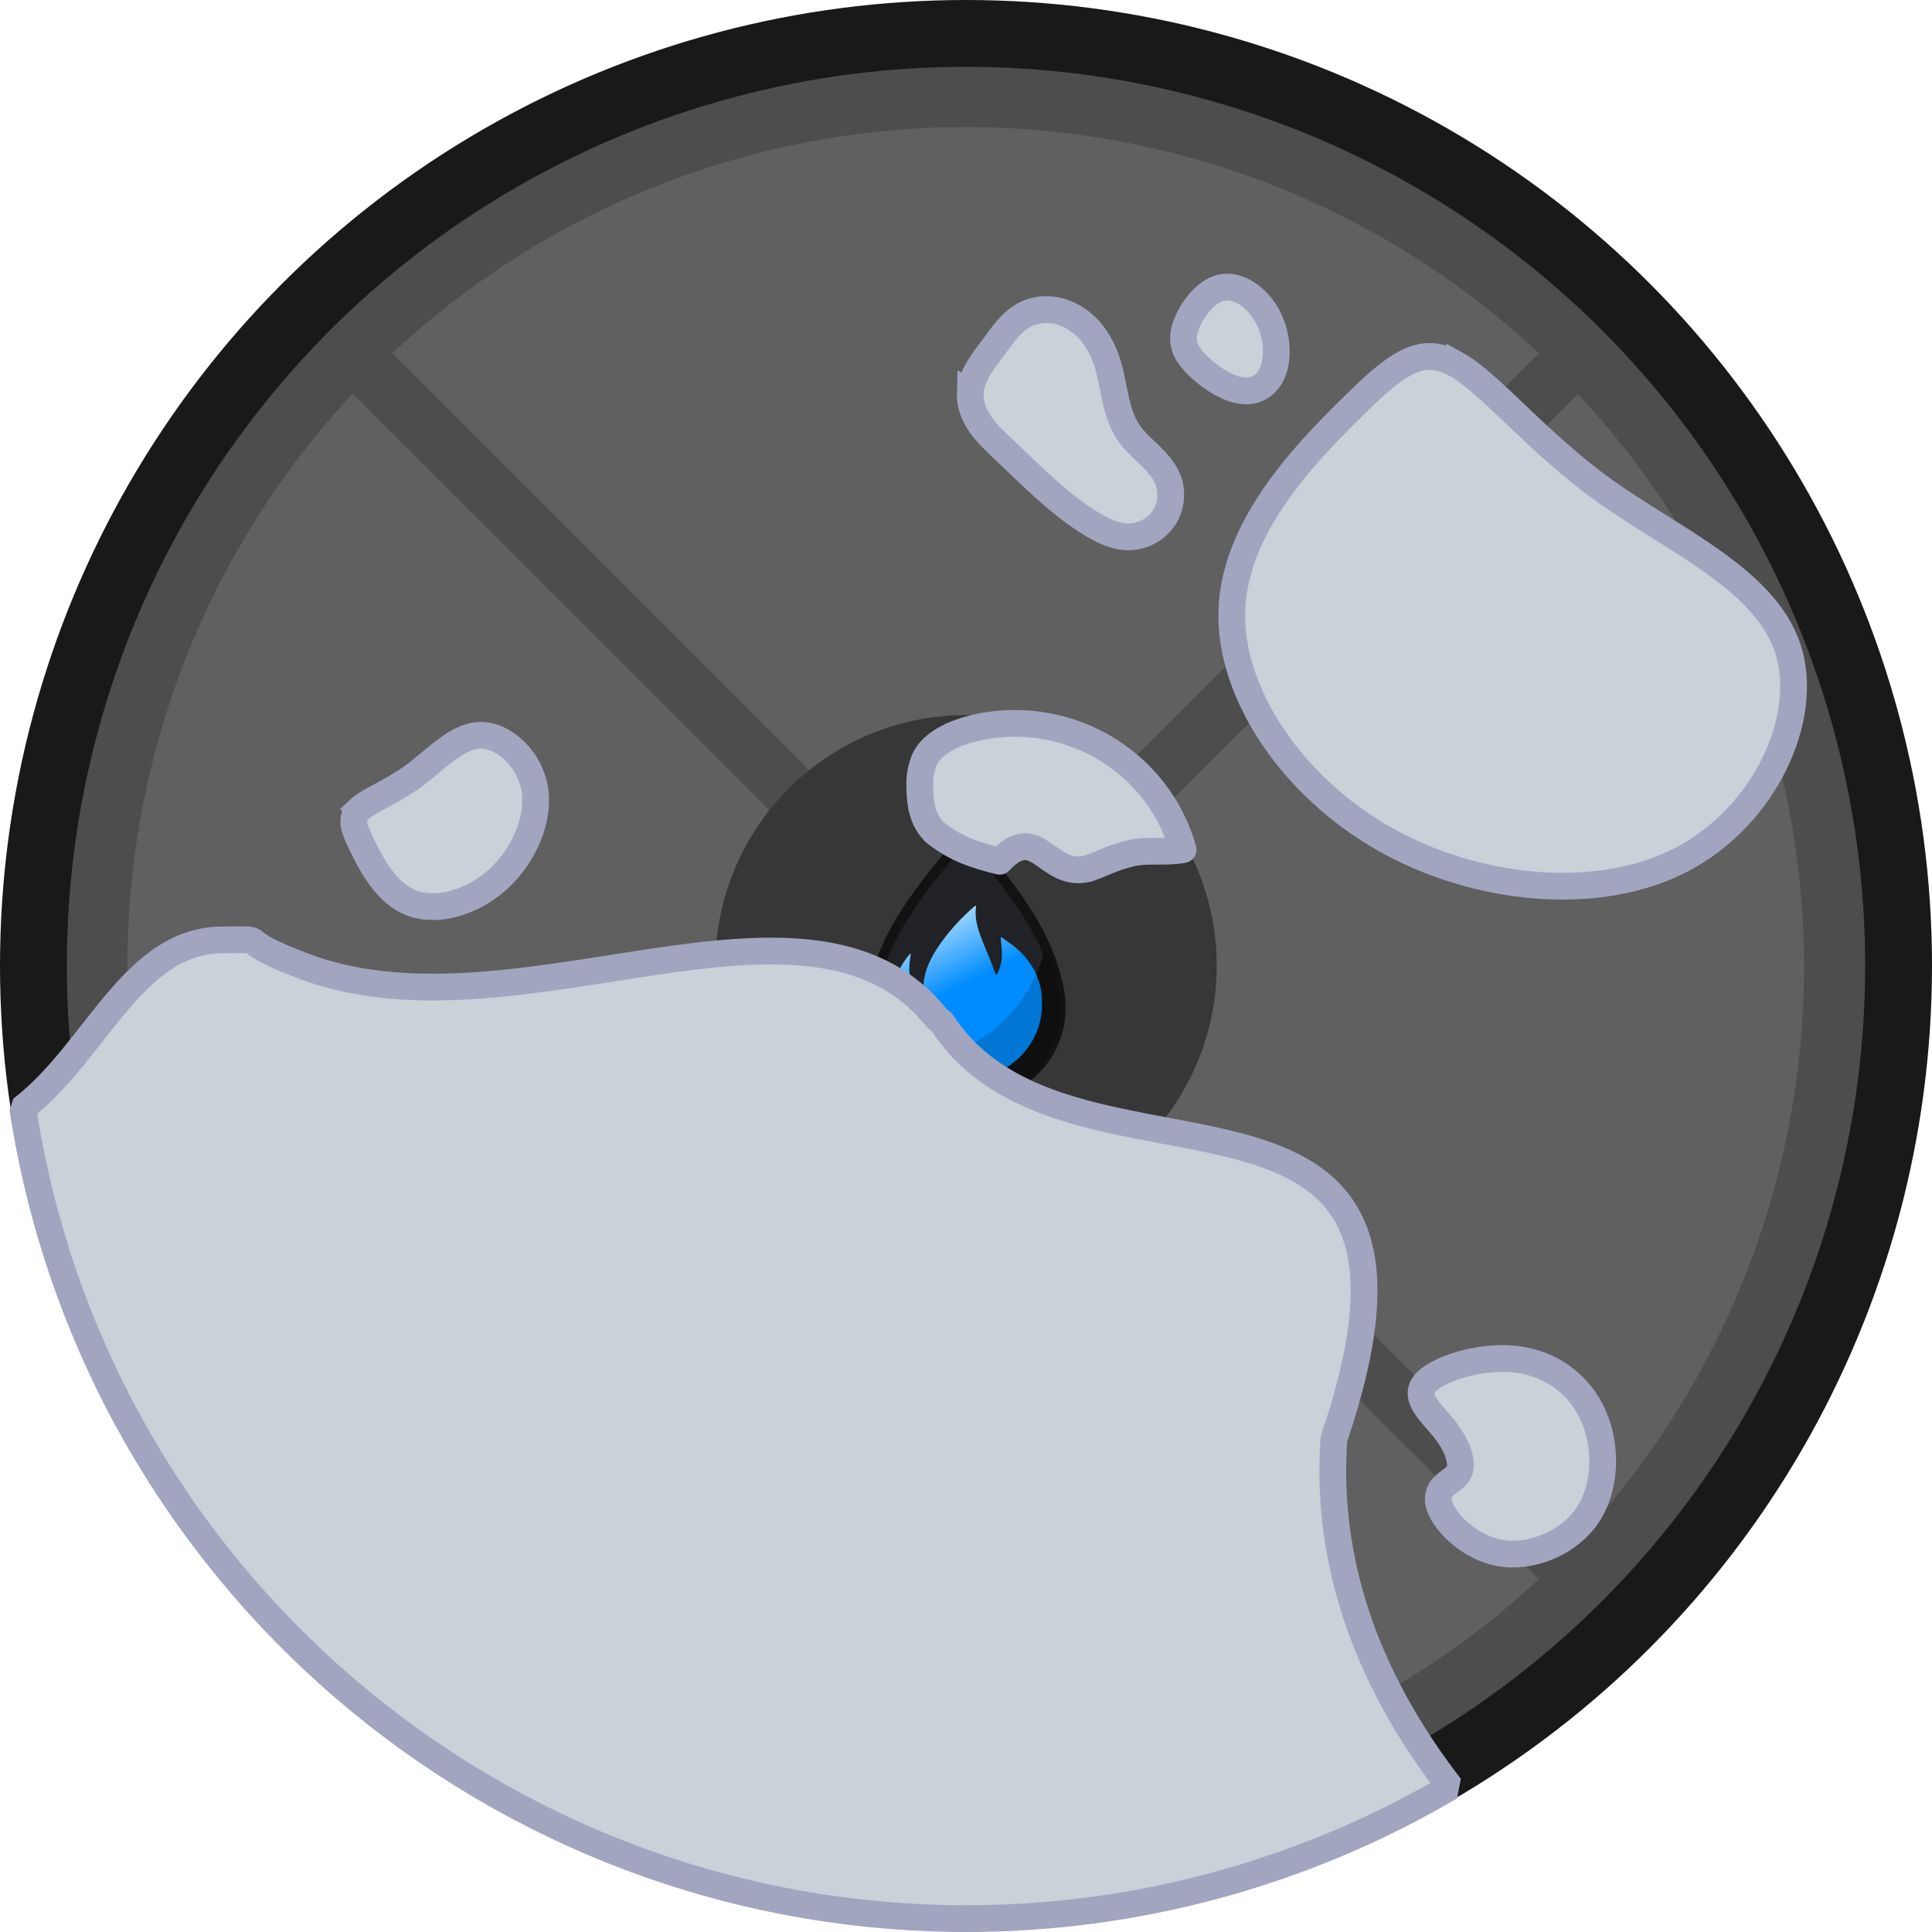 <?xml version="1.0" encoding="UTF-8" standalone="no"?>
<!-- Created with Inkscape (http://www.inkscape.org/) -->

<svg
   width="684.499"
   height="684.499"
   viewBox="0 0 181.107 181.107"
   version="1.1"
   id="svg23533"
   inkscape:version="1.3 (0e150ed, 2023-07-21)"
   sodipodi:docname="large_refinery_barrel.svg"
   xmlns:inkscape="http://www.inkscape.org/namespaces/inkscape"
   xmlns:sodipodi="http://sodipodi.sourceforge.net/DTD/sodipodi-0.dtd"
   xmlns:xlink="http://www.w3.org/1999/xlink"
   xmlns="http://www.w3.org/2000/svg"
   xmlns:svg="http://www.w3.org/2000/svg">
  <sodipodi:namedview
     id="namedview23535"
     pagecolor="#505050"
     bordercolor="#ffffff"
     borderopacity="1"
     inkscape:pageshadow="0"
     inkscape:pageopacity="0"
     inkscape:pagecheckerboard="1"
     inkscape:document-units="px"
     showgrid="false"
     units="px"
     inkscape:zoom="1"
     inkscape:cx="353.5"
     inkscape:cy="393.5"
     inkscape:window-width="1440"
     inkscape:window-height="686"
     inkscape:window-x="0"
     inkscape:window-y="25"
     inkscape:window-maximized="0"
     inkscape:current-layer="layer1"
     inkscape:showpageshadow="2"
     inkscape:deskcolor="#d1d1d1" />
  <defs
     id="defs23530">
    <inkscape:path-effect
       effect="bspline"
       id="path-effect437-3-8"
       is_visible="true"
       lpeversion="1"
       weight="33.333"
       steps="2"
       helper_size="0"
       apply_no_weight="true"
       apply_with_weight="true"
       only_selected="false"
       uniform="false" />
    <inkscape:path-effect
       effect="bspline"
       id="path-effect445-1-4"
       is_visible="true"
       lpeversion="1"
       weight="33.333"
       steps="2"
       helper_size="0"
       apply_no_weight="true"
       apply_with_weight="true"
       only_selected="false"
       uniform="false" />
    <inkscape:path-effect
       effect="bspline"
       id="path-effect433-7-2"
       is_visible="true"
       lpeversion="1"
       weight="33.333"
       steps="2"
       helper_size="0"
       apply_no_weight="true"
       apply_with_weight="true"
       only_selected="false"
       uniform="false" />
    <inkscape:path-effect
       effect="bspline"
       id="path-effect362-3-3"
       is_visible="true"
       lpeversion="1"
       weight="33.333"
       steps="2"
       helper_size="0"
       apply_no_weight="true"
       apply_with_weight="true"
       only_selected="false"
       uniform="false" />
    <inkscape:path-effect
       effect="bspline"
       id="path-effect437-3-8-3-6"
       is_visible="true"
       lpeversion="1"
       weight="33.333"
       steps="2"
       helper_size="0"
       apply_no_weight="true"
       apply_with_weight="true"
       only_selected="false"
       uniform="false" />
    <inkscape:path-effect
       effect="bspline"
       id="path-effect445-1-4-5-6"
       is_visible="true"
       lpeversion="1"
       weight="33.333"
       steps="2"
       helper_size="0"
       apply_no_weight="true"
       apply_with_weight="true"
       only_selected="false"
       uniform="false" />
    <linearGradient
       inkscape:collect="always"
       xlink:href="#linearGradient1789"
       id="linearGradient130967"
       gradientUnits="userSpaceOnUse"
       gradientTransform="matrix(0.408,0,0,0.408,159.133,359.117)"
       x1="112.28"
       y1="85.87"
       x2="96.735"
       y2="54.829" />
    <linearGradient
       inkscape:collect="always"
       id="linearGradient1789">
      <stop
         style="stop-color:#008cff;stop-opacity:1;"
         offset="0.538"
         id="stop1785" />
      <stop
         style="stop-color:#a5d9ff;stop-opacity:1;"
         offset="1"
         id="stop1787" />
    </linearGradient>
    <inkscape:path-effect
       effect="bspline"
       id="path-effect433-7-2-9-1"
       is_visible="true"
       lpeversion="1"
       weight="33.333"
       steps="2"
       helper_size="0"
       apply_no_weight="true"
       apply_with_weight="true"
       only_selected="false"
       uniform="false" />
    <inkscape:path-effect
       effect="bspline"
       id="path-effect362-3-3-0-5"
       is_visible="true"
       lpeversion="1"
       weight="33.333"
       steps="2"
       helper_size="0"
       apply_no_weight="true"
       apply_with_weight="true"
       only_selected="false"
       uniform="false" />
    <inkscape:path-effect
       effect="spiro"
       id="path-effect6205-1-3-9"
       is_visible="true"
       lpeversion="1" />
    <inkscape:path-effect
       effect="bspline"
       id="path-effect55081-5-2-6-6-5-2"
       is_visible="true"
       lpeversion="1.3"
       weight="33.333"
       steps="2"
       helper_size="0"
       apply_no_weight="true"
       apply_with_weight="true"
       only_selected="false"
       uniform="false" />
    <inkscape:path-effect
       effect="bspline"
       id="path-effect29-8-0"
       is_visible="true"
       lpeversion="1.3"
       weight="33.333"
       steps="2"
       helper_size="0"
       apply_no_weight="true"
       apply_with_weight="true"
       only_selected="false"
       uniform="false" />
    <inkscape:path-effect
       effect="bspline"
       id="path-effect31-1-8"
       is_visible="true"
       lpeversion="1.3"
       weight="33.333"
       steps="2"
       helper_size="0"
       apply_no_weight="true"
       apply_with_weight="true"
       only_selected="false"
       uniform="false" />
    <inkscape:path-effect
       effect="bspline"
       id="path-effect33-0-46"
       is_visible="true"
       lpeversion="1.3"
       weight="33.333"
       steps="2"
       helper_size="0"
       apply_no_weight="true"
       apply_with_weight="true"
       only_selected="false"
       uniform="false" />
  </defs>
  <g
     inkscape:label="Layer 1"
     inkscape:groupmode="layer"
     id="layer1"
     transform="translate(-29.104,57.944)">
    <g
       id="g1">
      <ellipse
         style="fill:#191919;fill-opacity:1;stroke-width:0.438;stroke-linecap:square;stroke-linejoin:bevel"
         id="path864-5"
         cx="119.658"
         cy="32.585"
         rx="90.554"
         ry="90.529" />
      <ellipse
         style="fill:#4d4d4d;fill-opacity:1;stroke-width:0.408;stroke-linecap:square;stroke-linejoin:bevel"
         id="path864-3-0"
         cx="119.657"
         cy="32.585"
         rx="84.289"
         ry="84.266" />
      <path
         id="path2391-3"
         style="fill:#606060;fill-opacity:1;stroke-width:1.058;stroke-linecap:square;stroke-linejoin:bevel"
         d="m 65.879,-24.834 53.753,53.738 53.743,-53.729 a 78.714,78.692 0 0 0 -107.496,-0.01 z m -3.707,3.776 a 78.714,78.692 0 0 0 0.061,107.346 l 53.657,-53.643 z m 3.805,111.084 a 78.714,78.692 0 0 0 107.373,0.064 L 119.632,36.386 Z m 57.396,-57.381 53.718,53.703 a 78.714,78.692 0 0 0 -0.061,-107.346 z" />
      <path
         style="fill:#373737;fill-opacity:1;stroke-width:1.058;stroke-linecap:square;stroke-linejoin:bevel"
         id="path1541-2"
         sodipodi:type="arc"
         sodipodi:cx="119.6575"
         sodipodi:cy="32.585175"
         sodipodi:rx="23.502504"
         sodipodi:ry="23.496187"
         sodipodi:start="4.7130348"
         sodipodi:end="4.7129998"
         sodipodi:open="true"
         sodipodi:arc-type="arc"
         d="M 119.673,9.089 A 23.503,23.496 0 0 1 143.16,32.6 23.503,23.496 0 0 1 119.643,56.081 23.503,23.496 0 0 1 96.155,32.571 23.503,23.496 0 0 1 119.672,9.089" />
      <g
         id="g91049-6"
         style="display:inline;stroke-width:1"
         transform="matrix(1,0,0,1,-80.715,-353.649)">
        <path
           style="fill:#212226;stroke:#121212;stroke-width:0.945;stroke-linecap:round;stroke-linejoin:round;stroke-miterlimit:10"
           d="m 200.71,374.34 c 0.362,0.411 1.086,1.234 1.76,2.039 0.674,0.806 1.299,1.595 1.908,2.407 0.609,0.811 1.201,1.645 1.738,2.505 0.537,0.861 1.02,1.749 1.392,2.505 0.373,0.757 0.636,1.382 0.888,2.127 0.252,0.746 0.493,1.612 0.641,2.33 0.148,0.718 0.203,1.288 0.203,1.908 -1e-5,0.619 -0.055,1.288 -0.236,2.001 -0.181,0.713 -0.488,1.469 -0.844,2.105 -0.356,0.636 -0.762,1.151 -1.25,1.65 -0.488,0.499 -1.058,0.981 -1.688,1.371 -0.63,0.389 -1.321,0.685 -2.034,0.905 -0.713,0.219 -1.447,0.362 -2.089,0.433 -0.641,0.071 -1.19,0.071 -1.683,0.033 -0.493,-0.038 -0.932,-0.115 -1.321,-0.214 -0.389,-0.099 -0.729,-0.219 -1.096,-0.373 -0.367,-0.153 -0.762,-0.34 -1.25,-0.647 -0.488,-0.307 -1.069,-0.735 -1.551,-1.168 -0.482,-0.433 -0.866,-0.872 -1.151,-1.239 -0.285,-0.367 -0.471,-0.663 -0.691,-1.146 -0.219,-0.482 -0.471,-1.151 -0.625,-1.71 -0.154,-0.559 -0.208,-1.009 -0.225,-1.502 -0.016,-0.493 0.005,-1.031 0.104,-1.721 0.099,-0.691 0.274,-1.535 0.559,-2.423 0.285,-0.888 0.68,-1.82 1.075,-2.637 0.395,-0.817 0.789,-1.519 1.283,-2.303 0.493,-0.784 1.085,-1.65 1.754,-2.549 0.669,-0.899 1.414,-1.831 2.045,-2.604 0.63,-0.773 1.146,-1.387 1.464,-1.776 0.318,-0.389 0.439,-0.554 0.499,-0.636 0.06,-0.082 0.06,-0.082 0.422,0.329 z"
           id="path435-5-8-2"
           inkscape:path-effect="#path-effect437-3-8-3-6"
           inkscape:original-d="m 200.34856,373.92894 c 0.72376,0.82245 1.44742,1.64478 2.17097,2.46701 0.6251,0.78957 1.25006,1.57899 1.87492,2.36833 0.59221,0.83342 1.18428,1.66671 1.77625,2.4999 0.48256,0.88825 0.96499,1.77636 1.44732,2.66437 0.26326,0.6251 0.5264,1.25006 0.78944,1.87493 0.24133,0.86632 0.48254,1.73249 0.72365,2.59858 0.0549,0.57027 0.10976,1.14042 0.16447,1.71046 -0.0547,0.66896 -0.10954,1.33777 -0.16447,2.0065 -0.3069,0.75667 -0.6139,1.51321 -0.92101,2.26965 -0.40559,0.51545 -0.81127,1.03077 -1.21706,1.54599 -0.57006,0.48256 -1.1402,0.96498 -1.71046,1.44731 -0.69067,0.29616 -1.38142,0.59219 -2.07229,0.88813 -0.73452,0.14265 -1.46913,0.28518 -2.20386,0.42761 -0.54813,1.1e-4 -1.09635,1.1e-4 -1.64468,0 -0.43848,-0.0767 -0.87705,-0.15339 -1.31574,-0.23025 -0.33979,-0.12051 -0.67969,-0.24111 -1.01969,-0.36183 -0.39462,-0.18629 -0.78934,-0.37269 -1.18417,-0.55919 -0.58102,-0.42751 -1.16212,-0.85512 -1.74335,-1.28284 -0.38366,-0.43848 -0.76741,-0.87706 -1.15127,-1.31574 -0.18629,-0.29594 -0.37268,-0.59198 -0.55919,-0.88813 -0.25208,-0.66874 -0.50426,-1.33755 -0.75655,-2.0065 -0.0547,-0.44944 -0.10954,-0.89898 -0.16447,-1.34863 0.022,-0.53716 0.044,-1.07441 0.0658,-1.61178 0.17555,-0.84417 0.35098,-1.68842 0.5263,-2.53279 0.39484,-0.93189 0.78955,-1.86386 1.18416,-2.79595 0.39484,-0.70163 0.78955,-1.40334 1.18417,-2.10518 0.5922,-0.8661 1.18427,-1.73228 1.77624,-2.59858 0.74571,-0.93189 1.49128,-1.86385 2.23676,-2.79594 0.51545,-0.61392 1.03077,-1.22792 1.54599,-1.84204 0.12072,-0.16436 0.24133,-0.32882 0.36183,-0.4934 z" />
        <path
           style="fill:#0f0f0f;fill-opacity:1;stroke:#121212;stroke-width:0.945;stroke-linecap:round;stroke-linejoin:round;stroke-miterlimit:10;stroke-opacity:0"
           d="m 193.452,395.315 c 0.274,0.005 0.822,0.017 1.436,0 0.614,-0.017 1.294,-0.06 2.001,-0.197 0.707,-0.137 1.442,-0.367 2.111,-0.609 0.669,-0.241 1.272,-0.493 1.908,-0.839 0.636,-0.345 1.305,-0.784 1.919,-1.261 0.614,-0.477 1.173,-0.992 1.705,-1.579 0.532,-0.587 1.036,-1.244 1.497,-2.006 0.461,-0.762 0.877,-1.628 1.135,-2.248 0.258,-0.619 0.356,-0.992 0.422,-1.239 0.066,-0.247 0.099,-0.367 0.165,-0.439 0.066,-0.071 0.165,-0.093 0.247,-0.011 0.082,0.082 0.148,0.269 0.247,0.543 0.099,0.274 0.23,0.636 0.4,1.223 0.17,0.587 0.378,1.398 0.493,2.165 0.115,0.768 0.137,1.491 0.066,2.226 -0.071,0.735 -0.236,1.48 -0.471,2.127 -0.236,0.647 -0.543,1.195 -0.866,1.683 -0.323,0.488 -0.663,0.916 -1.091,1.338 -0.428,0.422 -0.943,0.839 -1.453,1.157 -0.51,0.318 -1.014,0.537 -1.59,0.746 -0.576,0.208 -1.223,0.406 -1.858,0.51 -0.636,0.104 -1.261,0.115 -1.88,0.088 -0.619,-0.027 -1.233,-0.093 -1.853,-0.241 -0.62,-0.148 -1.244,-0.378 -1.82,-0.663 -0.576,-0.285 -1.102,-0.625 -1.535,-0.965 -0.433,-0.34 -0.773,-0.68 -0.976,-0.877 -0.203,-0.197 -0.269,-0.252 -0.323,-0.291 -0.055,-0.038 -0.099,-0.06 -0.148,-0.115 -0.049,-0.055 -0.104,-0.143 -0.132,-0.186 -0.028,-0.044 -0.028,-0.044 0.247,-0.038 z"
           id="path443-7-2-5"
           inkscape:path-effect="#path-effect445-1-4-5-6"
           inkscape:original-d="m 193.17778,395.30969 c 0.54834,0.0111 1.09656,0.022 1.64468,0.0329 0.67992,-0.0437 1.3597,-0.0876 2.03939,-0.13158 0.73474,-0.23015 1.46935,-0.4604 2.20386,-0.69076 0.60317,-0.25208 1.2062,-0.50426 1.80914,-0.75655 0.66896,-0.43848 1.33778,-0.87705 2.00651,-1.31574 0.5593,-0.51523 1.11848,-1.03055 1.67756,-1.54599 0.50449,-0.65777 1.00884,-1.31563 1.5131,-1.97361 0.41677,-0.8661 0.83341,-1.73228 1.24995,-2.59858 0.0988,-0.37269 0.19747,-0.74548 0.29605,-1.11838 0.033,-0.1205 0.0659,-0.24111 0.0987,-0.36183 0.0988,-0.0218 0.19746,-0.0437 0.29604,-0.0658 0.0659,0.18651 0.13168,0.37291 0.19736,0.55919 0.13168,0.36195 0.26326,0.72377 0.39472,1.08549 0.20844,0.81149 0.41676,1.62285 0.62498,2.43411 0.0221,0.72378 0.044,1.44742 0.0658,2.17097 -0.16437,0.74571 -0.32883,1.49128 -0.49341,2.23676 -0.3069,0.54834 -0.6139,1.09655 -0.92101,1.64467 -0.3398,0.42773 -0.67969,0.85534 -1.0197,1.28284 -0.51523,0.41677 -1.03055,0.83341 -1.54599,1.24996 -0.50427,0.2194 -1.00863,0.43868 -1.5131,0.65786 -0.64681,0.19748 -1.2937,0.39483 -1.94071,0.59209 -0.62489,0.0111 -1.24985,0.022 -1.87493,0.0329 -0.61392,-0.0657 -1.22792,-0.13147 -1.84204,-0.19737 -0.62488,-0.23015 -1.24984,-0.4604 -1.87493,-0.69076 -0.52619,-0.3398 -1.05248,-0.67969 -1.57888,-1.0197 -0.3398,-0.3398 -0.67969,-0.67969 -1.0197,-1.01969 -0.0657,-0.0547 -0.13146,-0.10954 -0.19736,-0.16447 -0.0437,-0.0218 -0.0876,-0.0437 -0.13157,-0.0658 -0.0547,-0.0876 -0.10954,-0.17532 -0.16447,-0.26315 z" />
        <path
           style="fill:url(#linearGradient130967);fill-opacity:1;stroke:none;stroke-width:0.945;stroke-linecap:round;stroke-linejoin:round;stroke-miterlimit:10"
           d="m 196.386,389.582 c -0.016,-0.203 -0.049,-0.608 -0.038,-1.069 0.011,-0.461 0.066,-0.976 0.197,-1.491 0.132,-0.515 0.34,-1.031 0.603,-1.535 0.263,-0.504 0.581,-0.998 0.948,-1.502 0.367,-0.504 0.784,-1.02 1.157,-1.442 0.373,-0.422 0.702,-0.751 1.036,-1.075 0.334,-0.323 0.674,-0.641 0.85,-0.778 0.175,-0.137 0.186,-0.093 0.175,0.022 -0.011,0.115 -0.044,0.302 -0.038,0.614 0.005,0.312 0.049,0.751 0.181,1.255 0.132,0.504 0.351,1.075 0.57,1.617 0.219,0.543 0.439,1.058 0.592,1.436 0.153,0.378 0.241,0.619 0.323,0.85 0.082,0.23 0.159,0.45 0.219,0.543 0.06,0.093 0.104,0.06 0.197,-0.143 0.093,-0.203 0.236,-0.576 0.312,-0.954 0.077,-0.378 0.088,-0.762 0.06,-1.173 -0.027,-0.411 -0.093,-0.85 -0.104,-1.053 -0.011,-0.203 0.033,-0.17 0.17,-0.077 0.137,0.093 0.367,0.247 0.691,0.488 0.323,0.241 0.74,0.57 1.118,0.959 0.378,0.389 0.718,0.839 0.954,1.217 0.236,0.378 0.367,0.685 0.417,0.85 0.049,0.164 0.016,0.186 -0.06,0.329 -0.077,0.143 -0.197,0.406 -0.384,0.768 -0.186,0.362 -0.439,0.822 -0.85,1.365 -0.411,0.543 -0.981,1.168 -1.639,1.798 -0.658,0.63 -1.403,1.266 -2.286,1.82 -0.883,0.554 -1.902,1.025 -2.927,1.371 -1.025,0.345 -2.056,0.565 -2.588,0.658 -0.532,0.093 -0.565,0.06 -0.718,-0.099 -0.154,-0.159 -0.428,-0.444 -0.68,-0.751 -0.252,-0.307 -0.482,-0.636 -0.685,-1.003 -0.203,-0.367 -0.378,-0.773 -0.532,-1.283 -0.154,-0.51 -0.285,-1.124 -0.34,-1.628 -0.055,-0.504 -0.033,-0.899 0.022,-1.338 0.055,-0.439 0.143,-0.921 0.329,-1.453 0.186,-0.532 0.471,-1.113 0.746,-1.568 0.274,-0.455 0.537,-0.784 0.674,-0.932 0.137,-0.148 0.148,-0.115 0.126,0.038 -0.022,0.153 -0.077,0.428 -0.104,0.757 -0.027,0.329 -0.027,0.713 0.017,1.168 0.044,0.455 0.132,0.981 0.241,1.354 0.11,0.373 0.241,0.592 0.373,0.762 0.132,0.17 0.263,0.291 0.378,0.367 0.115,0.077 0.214,0.11 0.263,0.126 0.049,0.016 0.049,0.016 0.033,-0.186 z"
           id="path431-8-1-7"
           inkscape:path-effect="#path-effect433-7-2-9-1"
           inkscape:original-d="m 196.40245,389.78492 c -0.0328,-0.40558 -0.0657,-0.81126 -0.0987,-1.21706 0.0549,-0.51523 0.10975,-1.03055 0.16446,-1.54599 0.20844,-0.51523 0.41676,-1.03055 0.62498,-1.54599 0.31808,-0.49331 0.63605,-0.9867 0.95391,-1.48021 0.41677,-0.51523 0.83341,-1.03055 1.24995,-1.54599 0.32905,-0.32883 0.65798,-0.65776 0.9868,-0.9868 0.34002,-0.31787 0.67991,-0.63584 1.0197,-0.95391 0.0111,0.044 0.022,0.0878 0.0329,0.13157 -0.0328,0.18651 -0.0657,0.3729 -0.0987,0.55919 0.044,0.43869 0.0878,0.87726 0.13157,1.31574 0.2194,0.57027 0.43869,1.14041 0.65788,1.71045 0.2194,0.51545 0.43869,1.03077 0.65786,1.546 0.0878,0.24133 0.17554,0.48254 0.26315,0.72365 0.0769,0.21941 0.15361,0.43869 0.23026,0.65787 0.044,-0.0328 0.0878,-0.0657 0.13157,-0.0987 0.14265,-0.37269 0.28519,-0.74547 0.42761,-1.11838 0.0111,-0.38365 0.022,-0.7674 0.0329,-1.15127 -0.0657,-0.43848 -0.13146,-0.87705 -0.19735,-1.31573 0.044,0.033 0.0878,0.0659 0.13157,0.0987 0.23036,0.15361 0.46061,0.30711 0.69076,0.4605 0.41677,0.32905 0.83341,0.65798 1.24995,0.98681 0.34002,0.44966 0.67991,0.89919 1.0197,1.34863 0.13168,0.30712 0.26326,0.61412 0.39472,0.92102 -0.0328,0.022 -0.0657,0.044 -0.0987,0.0658 -0.12051,0.26326 -0.24111,0.5264 -0.36183,0.78944 -0.25208,0.46062 -0.50426,0.92112 -0.75655,1.38152 -0.57006,0.6251 -1.1402,1.25006 -1.71046,1.87493 -0.74549,0.63606 -1.49106,1.27199 -2.23675,1.90782 -1.01962,0.47159 -2.03929,0.94305 -3.0591,1.41442 -1.03057,0.2194 -2.06121,0.43869 -3.09198,0.65787 -0.0328,-0.0328 -0.0657,-0.0657 -0.0987,-0.0987 -0.27401,-0.28498 -0.54812,-0.57005 -0.82234,-0.85523 -0.23015,-0.32883 -0.4604,-0.65776 -0.69076,-0.98681 -0.17533,-0.40558 -0.35076,-0.81126 -0.5263,-1.21705 -0.13147,-0.61392 -0.26304,-1.22792 -0.39472,-1.84204 0.022,-0.39462 0.044,-0.78933 0.0658,-1.18416 0.0878,-0.48234 0.17554,-0.96477 0.26315,-1.44731 0.28519,-0.58103 0.57026,-1.16213 0.85523,-1.74336 0.26326,-0.32883 0.5264,-0.65776 0.78944,-0.9868 0.0111,0.033 0.022,0.0659 0.0329,0.0987 -0.0547,0.27423 -0.10954,0.54833 -0.16447,0.82234 1.1e-4,0.38387 1.1e-4,0.76762 0,1.15127 0.0878,0.52641 0.17554,1.0527 0.26315,1.57888 0.13169,0.21941 0.26326,0.43869 0.39472,0.65787 0.13169,0.12072 0.26326,0.24133 0.39472,0.36183 0.0988,0.033 0.19747,0.0659 0.29605,0.0987 z" />
        <path
           style="fill:#0076d5;fill-opacity:1;stroke:#008cff;stroke-width:0.952;stroke-linecap:round;stroke-linejoin:round;stroke-miterlimit:10;stroke-opacity:0"
           d="m 207.04,387.243 c 0.083,0.21 0.248,0.629 0.348,1.181 0.099,0.552 0.132,1.236 0.099,1.827 -0.033,0.59 -0.132,1.087 -0.27,1.562 -0.138,0.475 -0.315,0.927 -0.64,1.479 -0.326,0.552 -0.8,1.203 -1.457,1.777 -0.657,0.574 -1.495,1.071 -2.191,1.374 -0.695,0.304 -1.247,0.414 -1.832,0.469 -0.585,0.055 -1.203,0.055 -1.821,-0.044 -0.618,-0.099 -1.236,-0.298 -1.705,-0.48 -0.469,-0.182 -0.789,-0.348 -1.076,-0.524 -0.287,-0.177 -0.541,-0.364 -0.679,-0.475 -0.138,-0.11 -0.16,-0.143 0.121,-0.193 0.281,-0.05 0.866,-0.116 1.451,-0.237 0.585,-0.121 1.17,-0.298 1.915,-0.613 0.745,-0.315 1.65,-0.767 2.285,-1.131 0.635,-0.364 0.999,-0.64 1.424,-1.004 0.425,-0.364 0.911,-0.817 1.374,-1.313 0.464,-0.497 0.905,-1.037 1.264,-1.567 0.359,-0.53 0.635,-1.048 0.828,-1.407 0.193,-0.359 0.303,-0.557 0.37,-0.679 0.066,-0.121 0.088,-0.166 0.099,-0.188 0.011,-0.022 0.011,-0.022 0.094,0.188 z"
           id="path360-2-0-2"
           inkscape:path-effect="#path-effect362-3-3-0-5"
           inkscape:original-d="m 206.95671,387.03355 c 0.16566,0.41949 0.33122,0.83889 0.49665,1.25817 0.0332,0.68439 0.0663,1.36865 0.0993,2.05281 -0.0992,0.49676 -0.19855,0.9934 -0.29798,1.48994 -0.17648,0.45262 -0.35307,0.90511 -0.52976,1.3575 -0.47447,0.65129 -0.94904,1.30243 -1.42373,1.95348 -0.83868,0.49677 -1.67745,0.99341 -2.51634,1.48995 -0.55173,0.11047 -1.10355,0.22084 -1.6555,0.33109 -0.61795,1.1e-4 -1.23599,1.1e-4 -1.85415,0 -0.61795,-0.19855 -1.23599,-0.39721 -1.85415,-0.59597 -0.31996,-0.16545 -0.64001,-0.33099 -0.96018,-0.49665 -0.25374,-0.18752 -0.50758,-0.37514 -0.76153,-0.56287 -0.022,-0.033 -0.044,-0.0661 -0.0662,-0.0993 0.58506,-0.0661 1.16999,-0.13233 1.75482,-0.19865 0.58506,-0.17649 1.16999,-0.35307 1.75482,-0.52976 0.90514,-0.4524 1.81011,-0.9049 2.71501,-1.35751 0.36433,-0.27581 0.72853,-0.55172 1.09263,-0.82774 0.48573,-0.4524 0.97133,-0.9049 1.45683,-1.35751 0.44158,-0.54069 0.88304,-1.08147 1.3244,-1.62238 0.27602,-0.51862 0.55193,-1.03733 0.82774,-1.55616 0.11048,-0.19855 0.22084,-0.39721 0.3311,-0.59598 0.0222,-0.044 0.0443,-0.0882 0.0662,-0.13243 z" />
      </g>
      <path
         id="circle130412-8"
         style="fill:#c9d1d9;fill-opacity:1;stroke:#a2a5c0;stroke-width:2.508;stroke-linecap:square;stroke-linejoin:bevel;stroke-dasharray:none;stroke-opacity:1"
         d="m 31.235,45.943 c 6.687,43.693 44.277,75.963 88.49,75.966 15.939,-0.008 31.586,-4.27 45.326,-12.345 -7.171,-9.247 -11.785,-20.251 -10.902,-32.644 13.414,-39.375 -24.653,-20.645 -36.669,-38.904 -0.196,-0.293 -0.573,-0.442 -0.748,-0.748 -12.025,-14.555 -38.951,2.623 -58.746,-4.489 -7.927,-2.935 -2.955,-2.619 -7.857,-2.619 -8.555,-0.09 -11.937,10.389 -18.893,15.782 z"
         sodipodi:nodetypes="ccccccccc" />
      <path
         style="fill:#c9d1d9;fill-opacity:1;stroke:#a2a5c0;stroke-width:2.508;stroke-dasharray:none;stroke-opacity:1"
         d="m -1764.292,-89.327 c 0.023,-0.835 0.335,-1.641 0.756,-2.363 0.42,-0.722 0.948,-1.375 1.447,-2.046 0.426,-0.572 0.833,-1.159 1.303,-1.695 0.47,-0.536 1.01,-1.023 1.644,-1.348 0.754,-0.385 1.624,-0.527 2.465,-0.438 0.842,0.089 1.654,0.403 2.359,0.871 1.41,0.937 2.357,2.458 2.872,4.071 0.351,1.098 0.519,2.245 0.767,3.371 0.249,1.126 0.589,2.255 1.239,3.207 0.544,0.797 1.283,1.437 1.976,2.108 0.693,0.671 1.363,1.406 1.713,2.305 0.457,1.174 0.296,2.569 -0.412,3.612 -0.708,1.043 -1.939,1.708 -3.199,1.735 -1.272,0.027 -2.477,-0.55 -3.563,-1.213 -3.069,-1.873 -5.593,-4.497 -8.207,-6.965 -0.763,-0.72 -1.542,-1.436 -2.15,-2.291 -0.608,-0.855 -1.04,-1.873 -1.012,-2.922 z"
         id="path6201-8-5"
         inkscape:path-effect="#path-effect6205-1-3-9"
         inkscape:original-d="m -1764.292,-89.326689 c -0.7647,-1.734588 -0.6524,-2.251632 2.2031,-4.408645 0.9237,-0.697853 1.4713,-2.349224 2.9471,-3.043032 2.5482,-1.198096 4.7093,2.626761 7.6966,4.50425 2.9873,1.87749 1.3376,4.385222 2.0064,6.577909 0.6688,2.192577 2.3445,2.938248 3.6892,4.413672 1.3446,1.475423 -2.3556,3.50921 -3.6113,5.346579 -1.2557,1.837301 -1.5704,-1.939275 -3.5629,-1.212815 -1.9925,0.726391 -9.2156,-3.208463 -8.207,-6.965042 4.1883,-15.59976 0.1788,2.363371 -3.1612,-5.212876 z"
         sodipodi:nodetypes="ssssssssss"
         transform="matrix(1,0,0,1,1884.346,68.317)" />
      <path
         id="path25420-2"
         style="fill:#c9d1d9;fill-opacity:1;stroke:#a2a5c0;stroke-width:2.508;stroke-linecap:round;stroke-linejoin:round;stroke-miterlimit:4;stroke-dasharray:none;stroke-opacity:1"
         inkscape:transform-center-x="1.0815004"
         inkscape:transform-center-y="-5.7300428"
         d="m 140.008,21.701 c -1.919,-6.863 -8.171,-11.667 -15.398,-11.829 -3.405,-0.113 -8.324,1.056 -9.023,3.906 -0.329,0.975 -0.256,1.852 -0.265,2.028 0.033,1.641 0.227,3.059 1.386,4.249 1.915,1.527 3.638,2.12 6.1,2.736 3.573,-3.798 4.395,1.617 8.266,0.695 1.739,-0.598 1.976,-0.934 4.195,-1.482 1.435,-0.308 3.164,-0.005 4.739,-0.302 z"
         sodipodi:nodetypes="cccccccccc" />
      <path
         style="fill:#c9d1d9;fill-opacity:1;stroke:#a2a5c0;stroke-width:2.508;stroke-dasharray:none;stroke-opacity:1"
         d="m -1718.832,-92.164 c -3.312,-1.811 -5.637,0.094 -9.978,4.395 -4.341,4.301 -10.699,10.998 -10.96,18.713 -0.261,7.716 5.576,16.449 14.212,21.386 8.636,4.937 20.069,6.077 27.921,2.004 7.851,-4.073 12.12,-13.359 9.975,-19.833 -2.144,-6.474 -10.701,-10.136 -17.13,-14.731 -6.428,-4.595 -10.728,-10.123 -14.04,-11.935 z"
         id="path55061-1-3-1-55-9-6"
         sodipodi:nodetypes="cccccccc"
         inkscape:original-d="m -1719.8193,-95.881086 c -2.3244,1.90541 -4.649,3.810794 -6.9737,5.71622 -6.3576,6.697746 -12.7157,13.393844 -19.074,20.090732 5.8373,8.734096 11.674,17.46764 17.5111,26.201712 11.4343,1.139889 22.8679,2.279678 34.3022,3.419712 4.2681,-9.286375 8.5366,-18.571842 12.8051,-27.858042 -8.5573,-3.661947 -17.1142,-7.323848 -25.6712,-10.985916 -4.3,-5.528175 -8.5996,-11.056281 -12.8995,-16.584418 z"
         inkscape:path-effect="#path-effect55081-5-2-6-6-5-2"
         transform="matrix(1,0,0,1,1884.346,68.317)" />
      <path
         style="fill:#c9d1d9;fill-opacity:1;stroke:#a2a5c0;stroke-width:2.508;stroke-dasharray:none;stroke-opacity:1"
         d="m -1719.751,15.977 c 0.944,1.361 3.025,3.177 5.704,3.416 2.679,0.24 5.957,-1.097 7.652,-3.663 1.694,-2.566 1.806,-6.362 0.522,-9.274 -1.284,-2.911 -3.963,-4.938 -7.312,-5.307 -3.349,-0.369 -7.37,0.92 -8.489,2.281 -1.12,1.361 0.661,2.795 1.81,4.235 1.149,1.441 1.667,2.888 1.488,3.746 -0.18,0.858 -1.057,1.126 -1.592,1.713 -0.535,0.587 -0.727,1.492 0.217,2.852 z"
         id="path28-6"
         inkscape:path-effect="#path-effect29-8-0"
         inkscape:original-d="m -1720.8879,15.521398 c 2.0808,1.816011 4.1615,3.632072 6.2422,5.448074 3.278,-1.336671 6.5558,-2.673301 9.8337,-4.009981 0.111,-3.796146 0.2221,-7.5921796 0.3331,-11.3882646 -2.6788,-2.026633 -5.3575,-4.053212 -8.0362,-6.07984303 -4.0203,1.288849 -8.0403,2.57757403 -12.0605,3.86638203 1.7806,1.433585 3.5611,2.867082 5.3416,4.300623 0.5182,1.447743 1.0363,2.8954326 1.5546,4.3430996 -0.8774,0.26833 -1.7547,0.536628 -2.632,0.804967 -0.1922,0.90499 -0.3843,1.809962 -0.5765,2.714943 z"
         transform="matrix(1,0,0,1,1884.346,68.317)" />
      <path
         style="fill:#c9d1d9;fill-opacity:1;stroke:#a2a5c0;stroke-width:2.508;stroke-miterlimit:4;stroke-dasharray:none;stroke-opacity:1"
         d="m -1736.541,-96.821 c -0.962,-1.638 -2.679,-2.805 -4.197,-2.476 -1.519,0.329 -2.84,2.152 -3.337,3.557 -0.497,1.405 -0.169,2.39 0.871,3.501 1.04,1.111 2.792,2.348 4.251,2.582 1.459,0.234 2.624,-0.535 3.103,-1.975 0.479,-1.44 0.271,-3.55 -0.691,-5.188 z"
         id="path30-0"
         inkscape:path-effect="#path-effect31-1-8"
         inkscape:original-d="m -1735.787,-97.292581 c -1.7164,-1.166398 -3.4329,-2.332812 -5.1493,-3.499209 -1.3213,1.823496 -2.6426,3.646975 -3.9639,5.470462 0.3279,0.985649 0.6558,1.971212 0.9836,2.956834 1.7523,1.23687 3.5046,2.473671 5.2568,3.710565 1.1653,-0.76935 2.3305,-1.538591 3.4958,-2.307899 -0.2077,-2.110274 -0.4153,-4.220505 -0.623,-6.330753 z"
         transform="matrix(1,0,0,1,1884.346,68.317)" />
      <path
         style="fill:#c9d1d9;fill-opacity:1;stroke:#a2a5c0;stroke-width:2.508;stroke-dasharray:none;stroke-opacity:1"
         d="m -1821.556,-50.396 c -0.895,0.84 -0.548,1.752 0.329,3.528 0.877,1.777 2.283,4.419 4.626,5.279 2.343,0.861 5.623,-0.06 8.023,-2.23 2.4,-2.17 3.92,-5.588 3.472,-8.427 -0.448,-2.838 -2.863,-5.096 -5.071,-5.088 -2.208,0.008 -4.208,2.282 -6.277,3.805 -2.069,1.522 -4.207,2.292 -5.102,3.133 z"
         id="path32-4"
         inkscape:path-effect="#path-effect33-0-46"
         inkscape:original-d="m -1822.7985,-50.466452 c 0.3474,0.91109 0.6947,1.822163 1.0421,2.73327 1.4063,2.642203 2.8126,5.284199 4.219,7.926402 3.2797,-0.920869 6.5594,-1.841705 9.8392,-2.762583 1.52,-3.418582 3.0401,-6.837086 4.5602,-10.255625 -2.4154,-2.25809 -4.8307,-4.516073 -7.2461,-6.774204 -2.0003,2.27437 -4.0006,4.548714 -6.0008,6.823017 -2.1379,0.769911 -4.2758,1.539813 -6.4136,2.309723 z"
         sodipodi:nodetypes="cccccccc"
         transform="matrix(1,0,0,1,1884.346,68.317)" />
    </g>
  </g>
</svg>
